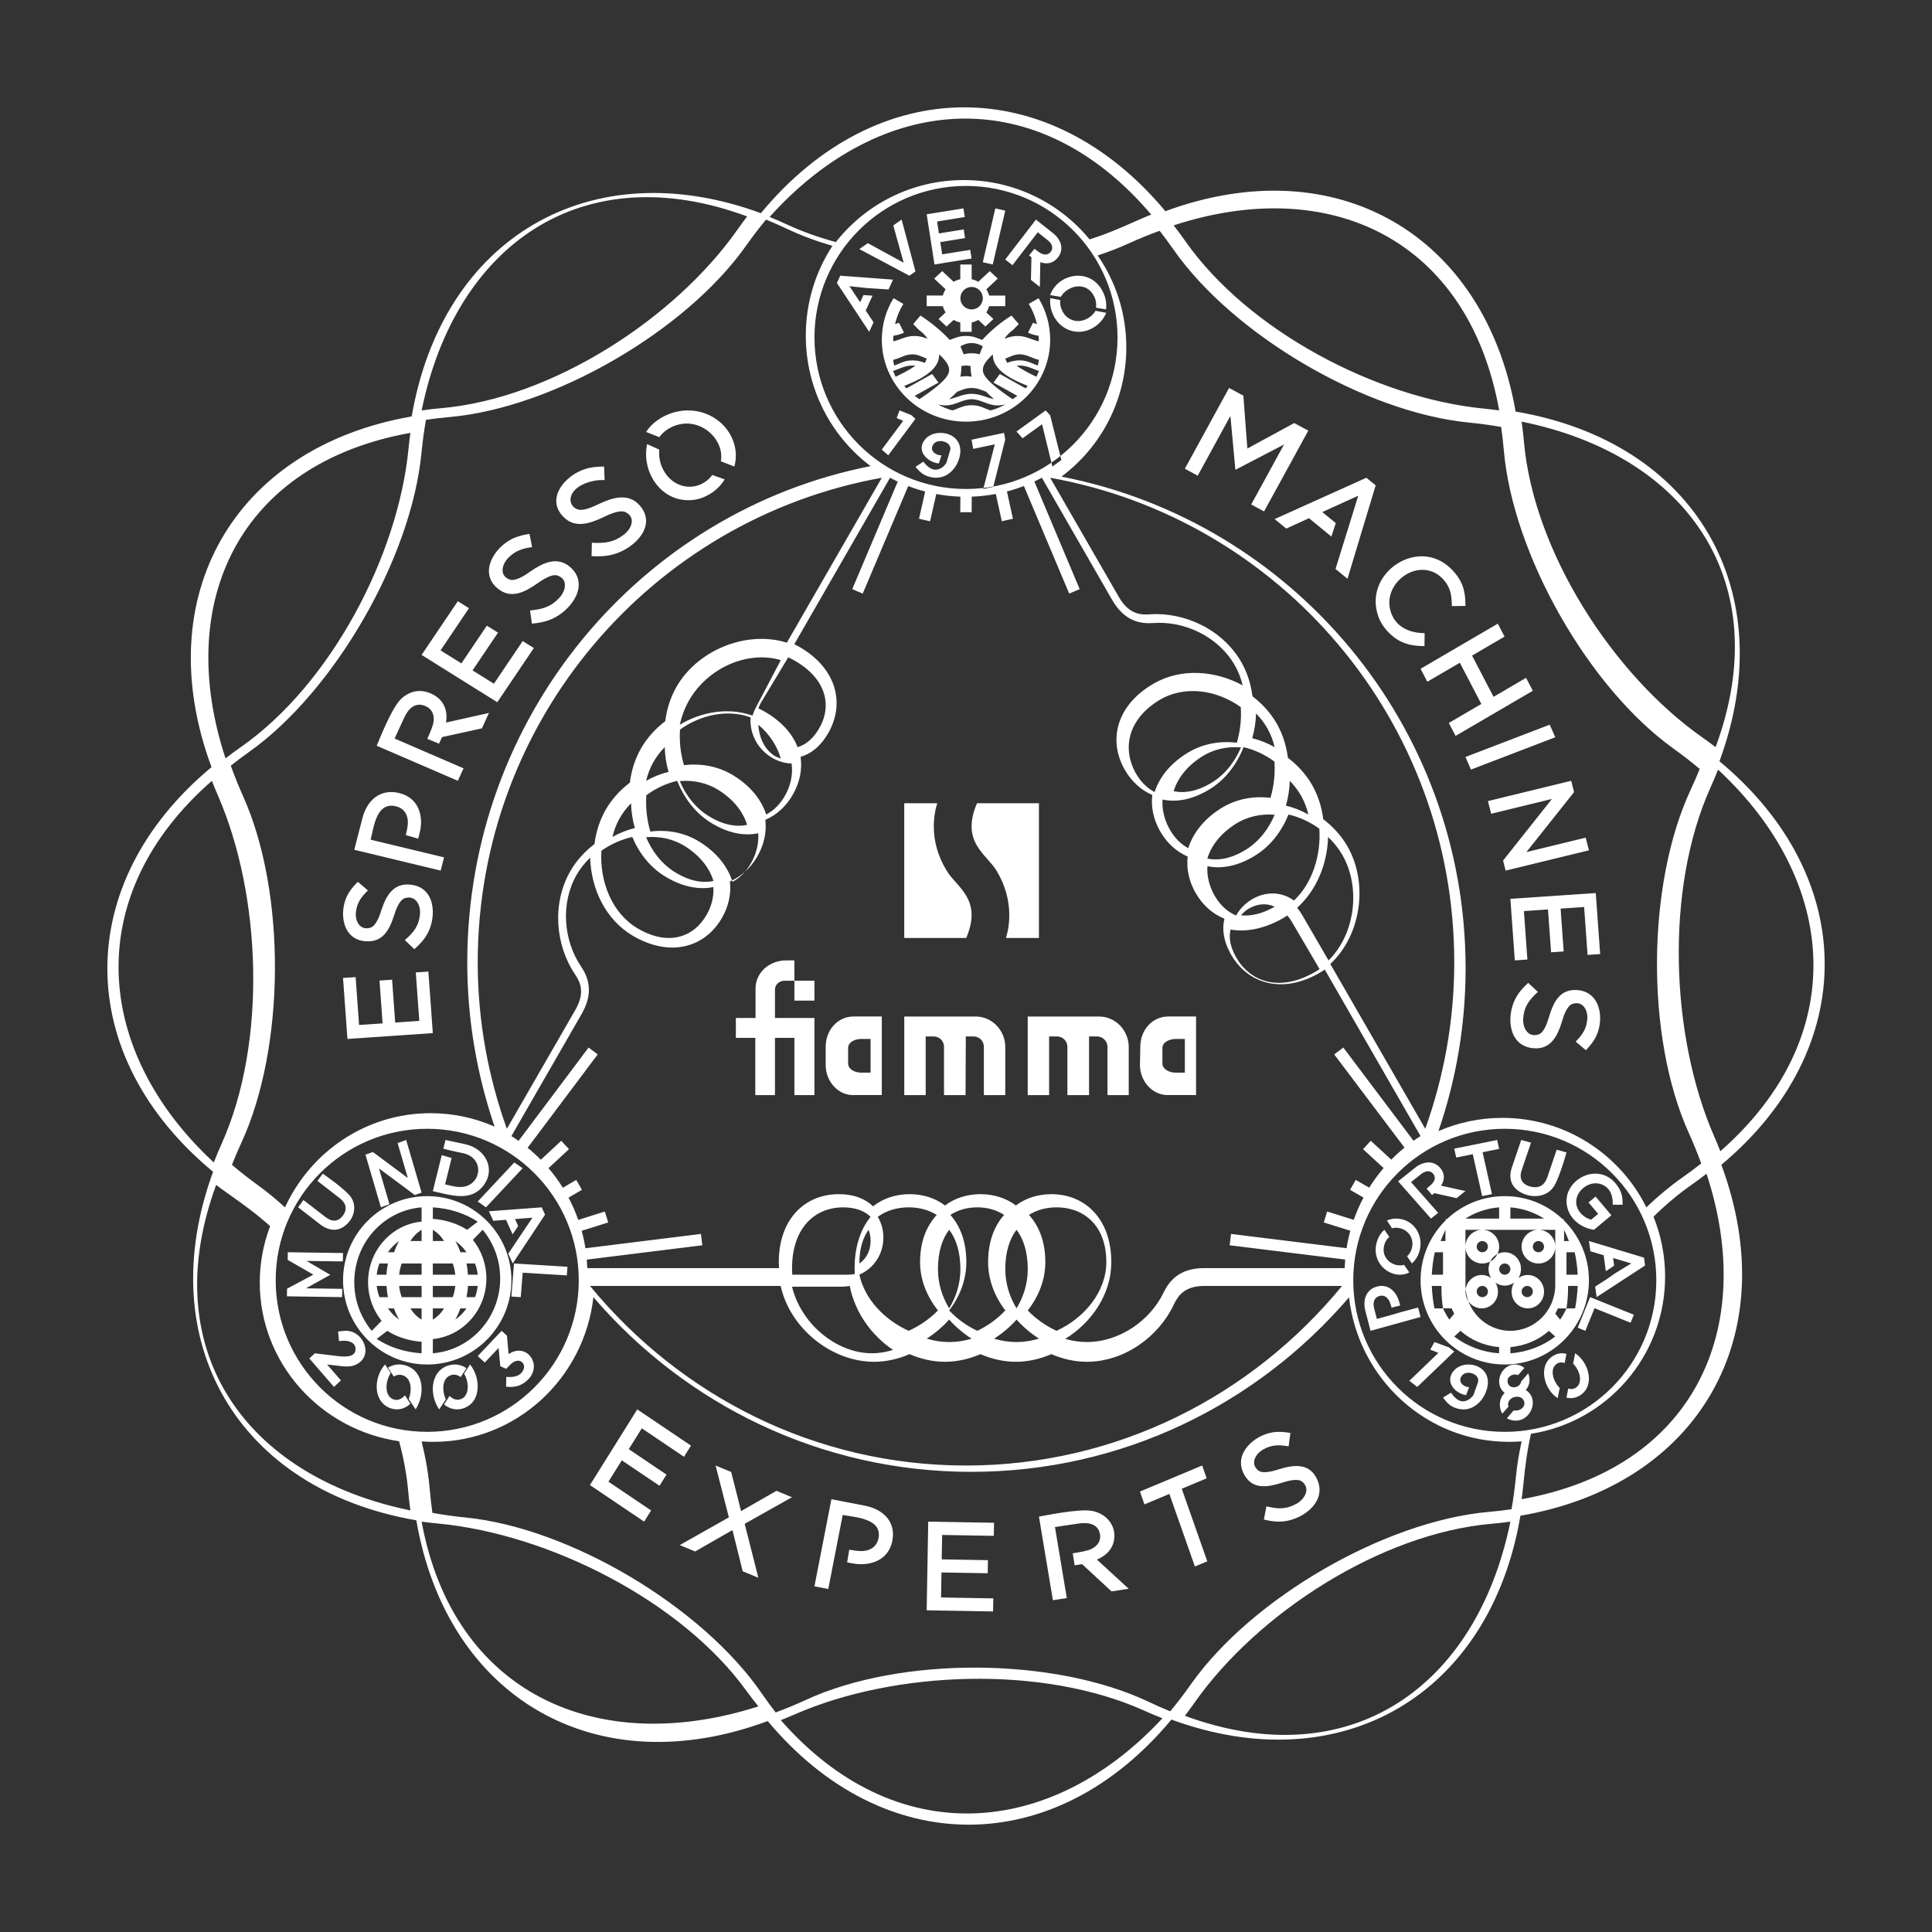 <svg height="180" viewBox="0 0 180 180" width="180" xmlns="http://www.w3.org/2000/svg"><rect x="0" y="0" width="180" height="180" fill="#333333" stroke="none"/><path d="m41.055 81.111-8.048-1.941.764-2.963c.413-1.602 1.616-2.758 3.414-2.324 1.828.441 2.318 2.15 1.905 3.752l-.129.501-1.154-.333c.116-.464.213-.957.193-1.289-.041-.698-.398-1.222-1.117-1.395-1.841-.444-2.067 2.014-2.35 3.111l2.958.713 1.187.286.278.065 2.417.585zm1.601-8.366-7.558-3.266c.167-.364 1.334-3.423 2.217-4.306.776-.777 1.78-1.017 2.807-.573 1.176.508 1.631 1.517 1.432 2.717l4.002-.892-.658 1.435-3.712.814-.281.611-1.096-.449c.264-.568.538-1.223.587-1.597.081-.627-.134-1.188-.755-1.456-.962-.416-1.607.264-1.973 1.06l-.901 1.965 2.522 1.09 1.114.481.427.184 2.36 1.02zm105.383 42.876 5.129 1.55.1.733-4.515 2.946-.134-.982 1.093-.701.77-.538 1.501-.919-1.695-.506.098.718-.773.514-.203-1.489-1.239-.37zm-109.315 15.686-.642-.966c.335-.871.229-1.961-.57-2.208-.3-.093-.579-.037-.822.115l-.546-.822c.473-.291 1.04-.397 1.658-.206 1.743.539 1.8 2.717.922 4.087zm107.331-18.695c-.805-2.64 3.09-4.742 4.769-1.929.258.434.353.867.351 1.366l-.001.197-.917-.006c.026-.75-.183-1.504-.941-1.853-1.457-.671-3.282 1.179-2.067 2.618.257.304.613.528 1.0.628l.648-.54-.898-1.063.659-.549 1.472 1.743-1.62 1.351c-1.106-.156-2.122-.868-2.456-1.963zm-5.202-3.83.876-2.573.913.251-.866 2.543c-.244.717-.058 1.309.793 1.543.835.229 1.348-.149 1.589-.857l.876-2.573.913.251c-.018.052-.724 2.657-1.305 3.351-.769.919-2.184.908-3.155.251-.793-.537-.91-1.377-.634-2.187zm-108.483-11.985-.41-5.683 1.173-.08.322 4.462 2.191-.149-.288-3.992 1.173-.08.288 3.992 2.245-.152-.326-4.515 1.173-.08.414 5.735zm-.024-13.345c.256-.509.587-.889.994-1.295l.939.802c-.641.625-1.041 1.172-1.123 2.065-.074.806.389 1.694 1.349 1.41.565-.167.9-1.23 1.044-1.684.41-1.231 1.046-2.467 2.636-2.335 2.385.198 2.51 2.927 1.667 4.525-.317.6-.735 1.039-1.249 1.492l-.885-.845c.832-.729 1.311-1.321 1.412-2.424.076-.825-.397-1.784-1.397-1.487-.553.164-.868 1.161-1.015 1.607-.425 1.302-1.013 2.549-2.688 2.41-2.18-.181-2.444-2.726-1.683-4.239zm13.985-18.027-7.051-4.408 3.375-5.003 1.04.65-2.65 3.929 1.942 1.214 2.371-3.515 1.04.65-2.371 3.515 1.99 1.244 2.681-3.975 1.04.65zm-1.823 46.519 3.411-3.643.772.54-3.412 3.643zm36.15-83.012.73 1.095-.405.888-3.01-4.548.311-.681 4.918.366-.417.914-2.042-.131-1.603-.172.999 1.498.304-.667.847.054zm-40.333 82.048.832-3.36.92.27-.608 2.455c.482.103 1.141.304 1.666.233 1.75-.236 2.029-2.702.004-3.137l-.902-.194-.933-.222.202-.816 1.839.396c1.901.409 2.88 2.327 1.686 3.864-1.202 1.549-3.08.86-4.707.51zm44.401-85.293-4.662-2.48.793-.553 3.338 1.825-.97-3.477.778-.543 1.29 4.834zm-49.239 86.797-1.436-4.906.69-.249 3.257 2.423-.952-3.254.798-.288 1.436 4.907-.626.226-3.345-2.484.977 3.338zm-2.334 14.664c-.528.246-1.162.161-1.717.09l-.956-.111 1.285 1.484-.647.605-2.297-2.652.512-.479 2.159.259c.497.054 1.623.185 1.632-.64.008-.713-.795-.839-1.316-.776l-.218.026-.092-.899c.241-.033.482-.067.726-.068 1.653-.007 2.645 2.361.927 3.16zm-1.28-6.298-5.143-.075.015-.71 2.449-1.309-2.393-1.379.015-.71 5.142.075-.016.783-3.378-.049 2.209 1.296-2.265 1.257 3.381.049zm-2.026-6.765-2.071-1.605.497-.678 2.048 1.586c.578.447 1.169.492 1.632-.14.455-.621.264-1.177-.306-1.619l-2.071-1.605.497-.678c.042.033 2.193 1.507 2.65 2.227.605.954.176 2.134-.707 2.723-.721.481-1.517.294-2.169-.211zm7.881 15.914.505.784c-.47.443-1.093.659-1.805.435-.288-.091-.536-.237-.737-.442-.939-.954-.683-2.697.186-3.652l.52.806c-.525.808-.589 2.179.29 2.455.153.048.296.052.435.018.233-.059.438-.206.606-.405zm60.113-91.306 1.045 4.168-.835.604-.965-3.938-1.811 1.308-.573-.631 2.723-1.967zm-12.55.325-2.533 3.401-.604-.532 1.993-2.676-.607-.263.271-.712 1.077.426zm8.255 1.31.111.619-1.118 4.414-.928.196 1.074-4.16-2.013.425-.153-.855zm8.528-11.375.995.192c-.647 1.569-2.698 2.437-4.233 1.144-.565-.476-.952-1.266-.992-2.023-.009-.168-.004-.331.012-.487l.924.179c-.036.312.016.651.187 1.0.113.232.257.418.43.564.901.761 2.146.315 2.677-.569zm-42.277 104.12-1.214 1.942 3.515 2.371-.65 1.04-3.515-2.371-1.244 1.99 3.975 2.681-.65 1.04-5.049-3.406 4.408-7.051 5.003 3.375-.65 1.04zm33.86-108.897 2.86-3.717 1.594 1.265c.712.565 1.074 1.458.468 2.246-.424.551-1.021.691-1.656.453l-.042 2.31-.83-.658.046-2.106-.22-.174.5-.616c.248.196.525.397.699.466.303.119.605.089.814-.183.328-.427.05-.826-.306-1.108l-.898-.712-.842 1.095-.493.641-1.023 1.33zm-6.592.466-.728-4.677 3.424-.552.126.807-2.583.416.173 1.112 2.31-.372.126.807-2.31.372.178 1.143 2.613-.421.126.807zm5.426 0-.925-.212 1.166-5.017.925.212zm-46.938 88.209 4.918-.366.311.681-3.011 4.547-.417-.913 2.254-3.352-1.624.127.297.652-.52.772-.617-1.353-1.187.093zm57.209-85.652c.273.561.351 1.115.285 1.626l-.934-.157c.051-.331.006-.688-.169-1.048-.709-1.458-2.474-1.051-3.111.039l-.993-.167c.743-2.064 3.795-2.608 4.922-.292zm7.341 111.506 2.378 6.761-1.154.483-2.378-6.761-2.322.973-.42-1.195 5.798-2.429.42 1.195zm-26.963 4.843c-.36 1.844-2.098 2.424-3.774 2.099l-.439-.085.197-1.183c.486.091 1.001.161 1.343.123.718-.078 1.241-.461 1.382-1.187.362-1.857-2.188-1.949-3.335-2.171l-.582 2.983-.233 1.197-.53 2.717-1.289-.25 1.582-8.116 3.099.601c1.677.325 2.932 1.46 2.578 3.273zm3.342-1.782 6.13.106-.021 1.218-4.813-.083-.04 2.275 4.306.075-.022 1.218-4.306-.074-.041 2.331 4.869.084-.021 1.218-6.186-.107zm36.147-4.109c1.136 2.11-1.087 3.825-2.929 4.072-.683.091-1.283.003-1.947-.156l.237-1.233c1.072.26 1.835.308 2.829-.258.724-.413 1.316-1.369.505-2.036-.44-.362-1.459-.036-1.918.106-1.315.409-2.717.664-3.499-.789-1.04-1.93.954-3.652 2.678-3.917.572-.088 1.076-.037 1.641.06l-.171 1.252c-.88-.163-1.562-.172-2.366.286-.707.403-1.243 1.31-.465 1.951.449.37 1.535.021 1.999-.127 1.245-.379 2.666-.588 3.408.79zm-20.429 7.645 2.961 2.721-1.604.241-2.735-2.532-.699.105-.178-1.121c.633-.093 1.342-.223 1.689-.382.608-.279.956-.749.847-1.403-.163-.977-1.125-1.12-1.994-.989l-2.197.33.434 2.599.192 1.148.047.299.431 2.572-1.298.195-1.299-7.787c.408-.061 3.698-.765 4.947-.531 1.447.27 2.35 1.517 2.014 2.887-.192.784-.803 1.331-1.556 1.647zm-60.664-14.923-.616.93c-.935-1.327-.853-3.559.85-4.087.647-.201 1.225-.071 1.692.254l-.546.823c-.26-.198-.566-.283-.89-.183-.834.258-.877 1.405-.489 2.263zm7.704-1.897c-.272.288-.574.494-.905.61-.422.146-.75.142-1.183.102l.019-.91c.622.039 1.298-.016 1.593-.661.282-.617-.43-1.324-1.295-.41l-.303.32-.551-.244-.165-1.704-1.286 1.359-.655-.602 2.227-2.352.494.454.155 1.714.158-.096c1.587-.888 2.967 1.083 1.7 2.421zm-1.351-10.768 4.984.307-.064.805-4.111-.253-.181 2.278-.873-.054zm24.458 21.181 1.441.599-4.407 2.476 1.273 5.025-1.46-.607-.952-3.834-3.481 1.993-1.43-.594 4.575-2.585-1.236-4.831 1.451.602.924 3.646zm-28.554-11.769c1.013 1.227 1.078 3.554-.652 4.094-.297.092-.589.114-.875.059-.337-.064-.638-.216-.895-.429l.518-.797c.275.285.625.432 1.009.312.157-.049.282-.129.38-.24.461-.519.357-1.484-.038-2.148zm16.501-85.752 1.132.516c-.188 1.707 1.111 3.607 3.055 3.447.721-.059 1.451-.483 1.886-1.085l1.148.411c-.341.564-.826 1.048-1.44 1.403-.51.295-1.03.469-1.559.519-2.966.277-4.777-2.691-4.222-5.211zm29.728 46.013h-5.775l0-12.549h3.075c-.292.912-.835 3.455.849 6.233.904 1.576 3.409 2.668 1.851 6.316zm3.637 10.175v4.465h-1.994v-4.502c0-.536-.422-.964-.973-.964h-.71l-.024 5.466h-2.007v-4.502c0-.536-.42-.964-.986-.964h-.721v5.466h-1.995v-7.32h6.659c1.516 0 2.753 1.281 2.753 2.855zm-12.549-.764v3.137h-.883c-.059 0-.103 0-.163-.01-.604-.052-1.046-.41-1.046-.831v-1.476c0-.42.442-.759 1.046-.81.06 0 .104-.01.163-.01zm-1.613-2.092c-1.43 0-2.57 1.253-2.57 2.809v1.702c0 1.532 1.14 2.808 2.548 2.808h.089 2.592v-7.32h-2.592zm25.665 2.855v4.465h-1.981v-4.502c0-.536-.456-.964-.984-.964h-.733v5.466h-2.016v-4.502c0-.536-.444-.964-.972-.964h-.732v5.466h-1.993v-7.32h6.638c1.537 0 2.773 1.281 2.773 2.855zm46.757 25.674-3.36-1.354-.853 2.106-.714-.288 1.155-2.85 4.074 1.641zm-55.123-35.849h-3.074c.292-.898.806-3.455-.848-6.22-.932-1.589-3.408-2.681-1.85-6.329h5.772zm-21.855 3.983h.94v1.856h-.94v-0h-.928v-1.855h-.905c-.494 0-.905.357-.905.832v2.641h2.738.94v7.184h-.94v-0h-.928v-5.329h-1.81v5.329h-1.833v-5.329h-1.81v-1.855h1.833v-2.748c0-1.451 1.257-2.616 2.855-2.616h.764v1.891h.928zm35.45 5.429v3.137h-.867c-.059 0-.12 0-.179-.01-.583-.061-1.046-.41-1.046-.831v-1.476c0-.42.463-.748 1.046-.81.059 0 .119-.01.179-.01zm-1.574-2.092c-1.439 0-2.576 1.253-2.576 2.809l-.034 1.702c0 1.532 1.17 2.808 2.576 2.808h.056 2.597v-7.32h-2.597zm9.94-46.345 8.546-3.851.866.71-2.627 8.702-1.115-.914.669-2.155.654-2.098.793-2.569-3.346 1.522 1.255 1.028-.411 1.253-2.084-1.708-2.122.964zm21.961 35.381 7.956-.539.41 5.683-1.173.08-.322-4.462-2.192.148.288 3.992-1.173.079-.288-3.992-2.245.152.326 4.515-1.173.08zm8.007 12.771c-.247.521-.571.912-.969 1.33l-.953-.798c.629-.645 1.019-1.205 1.084-2.112.058-.798-.401-1.717-1.374-1.407-.562.179-.877 1.262-1.013 1.726-.38 1.231-1 2.519-2.57 2.413-2.404-.162-2.596-2.904-1.771-4.563.306-.614.715-1.065 1.221-1.533l.9.842c-.818.753-1.286 1.362-1.367 2.482-.059.817.411 1.808 1.423 1.485.55-.175.847-1.191.985-1.647.394-1.305.965-2.601 2.62-2.49 2.199.148 2.526 2.703 1.783 4.272zm-10.099-21.877 7.76-1.891.268 1.05-4.442 5.592 5.525-1.346.301 1.18-7.76 1.891-.239-.936 4.551-5.739-5.663 1.38zm-2.092-4.11 7.852-3.01.514 1.173-7.852 3.01zm-24.944-26.209-1.2-.646 4.12-7.527 1.333.718.371 4.927 4.367-2.375 1.311.706-4.12 7.527-1.2-.646 3.058-5.587-4.531 2.357-.464-5.02zm35.641 85.671c-.238.156-.489.247-.751.268-.183.015-.362-.001-.535-.043l.166-.849c.236.08.482.067.712-.083.126-.083.216-.185.277-.309.285-.582-.032-1.429-.536-1.928l.189-.966c1.237.801 1.91 2.973.479 3.91zm-14.88-67.678 7.197-4.205.629 1.206-3.027 1.769 2.003 3.841 3.027-1.769.629 1.206-7.196 4.205-.629-1.206 3.03-1.77-2.003-3.841-3.03 1.77zm-43.002-19.549c-.32 1.018-1.273 2.003-2.644 1.69-.302-.069-.562-.177-.771-.328-.255-.184-.448-.396-.642-.625l.733-.487c.419.537 1.032 1.069 1.78.518.132-.097.253-.227.363-.392l.344-1.145c.128-.327-.07-.741-.649-.872-.456-.104-.883.081-1.007.475-.149.473.345.824.859.833l-.249.752c-1.168-.141-2.165-1.28-1.23-2.298 1.056-1.149 3.863-.506 3.112 1.88zm45.952 10.341c.977 1.032 1.237 1.959 1.233 3.35l-1.268.017c-.012-1.017-.116-1.769-.842-2.536-2.113-2.231-5.79.355-4.825 3.142.453 1.309 1.646 1.853 2.933 1.909l.199.009-.016 1.204c-1.396-.006-2.425-.305-3.417-1.352-.398-.42-.691-.885-.875-1.393-1.478-4.083 3.808-7.592 6.878-4.35zm-5.605 61.333-.482-.722c1.238-.554 2.923.17 3.122 1.887.073.632-.129 1.345-.519 1.826-.087.107-.178.203-.273.287l-.448-.671c.191-.167.346-.403.436-.718.06-.209.077-.409.055-.603-.116-1.009-1.094-1.497-1.89-1.286zm15.62 14.878-.188.949c-1.253-.781-1.871-2.982-.485-3.904.438-.291.887-.338 1.302-.218l-.171.858c-.245-.096-.5-.092-.732.063-.694.461-.35 1.638.273 2.252zm-11.995-15.783-3.062-3.471 1.589-1.268c.71-.567 1.669-.733 2.318.002.454.515.465 1.113.095 1.671l2.273.502-.827.66-2.07-.464-.219.175-.502-.6c.247-.197.505-.421.61-.574.182-.265.217-.56-.007-.813-.351-.398-.805-.213-1.16.071l-.895.714.901 1.022.529.599 1.095 1.242zm-85.647-63.303c.541-.272 1.06-.392 1.657-.488l.247 1.228c-.932.139-1.615.356-2.263 1.052-.571.612-.802 1.637.187 1.979.572.198 1.538-.489 1.951-.782 1.115-.767 2.462-1.433 3.662-.39 1.837 1.597.193 3.938-1.563 4.78-.651.312-1.278.428-1.994.499l-.175-1.232c1.156-.112 1.933-.32 2.734-1.18.584-.627.855-1.717-.176-2.072-.559-.193-1.467.45-1.878.735-1.175.818-2.488 1.522-3.753.422-1.681-1.461-.268-3.732 1.363-4.552zm88 57.619-.186-.829 3.997-.806.186.829-1.542.311.875 3.904-.913.184-.875-3.904zm-3.323 14.855-4.66 1.287-.48-1.846c-.257-.986.026-1.986 1.066-2.273 1.075-.297 1.838.473 2.102 1.486l.072.276-.8.198c-.07-.263-.157-.537-.256-.699-.194-.318-.49-.492-.855-.391-.584.161-.64.683-.502 1.212l.242.931 1.525-.421.8-.238 1.518-.402zm-70.922-81.973-1.235-.484c.375-.579.937-1.092 1.712-1.481 2.21-1.11 4.81-.406 6.045 1.575.618 1.029.752 2.137.464 3.128l-1.256-.492c.399-2.137-2.157-4.405-4.637-3.159-.484.243-.844.558-1.093.913zm-9.064 7.288c-1.468-1.708.351-3.751 2.149-4.317.597-.188 1.145-.228 1.769-.233l.046 1.258-.229-.001c-1.042-.004-2.677.511-2.925 1.616-.13.581.314 1.172.951 1.163.528-.007 1.246-.341 1.699-.562 1.264-.593 2.747-1.05 3.795.169 1.604 1.866-.462 3.944-2.39 4.514-.715.211-1.373.231-2.114.193l.028-1.251c1.196.064 2.022-.024 2.982-.757.7-.534 1.157-1.577.167-2.087-.538-.277-1.569.224-2.035.445-1.333.635-2.788 1.134-3.892-.151zm75.906 67.713c.143-.503.396-.885.71-1.152l.461.663c-.208.168-.375.411-.466.734-.371 1.309.88 2.138 1.84 1.87l.49.705c-1.547.79-3.624-.739-3.035-2.82zm10.183 13.919c-.375 1.007-1.365 1.953-2.686 1.578-.291-.082-.539-.202-.734-.363-.238-.196-.414-.418-.59-.656l.746-.456c.377.558.945 1.119 1.709.599.135-.092.261-.216.378-.377l.415-1.157c.114-.352-.067-.732-.591-.881-.439-.125-.868.041-1.013.432-.174.469.288.843.791.874l-.289.744c-1.134-.192-2.042-1.381-1.066-2.362 1.102-1.106 3.807-.335 2.93 2.025zm-2.965-3.734-3.444 3.304-.739-.575 2.709-2.599-.759-.302.39-.707 1.349.495zm5.312 6.391c-.143-.035-.281-.092-.408-.171l.628-.725c.227.037.477-.013.633-.098.686-.376.363-1.284-.441-1.175-.291.039-.742.276-.704.742.005.064.018.122.036.173l-.58.654c-.118-.191-.197-.423-.22-.698-.043-.523.134-.926.442-1.235-1.166-.913-.187-2.98 1.313-2.598.196.05.372.148.52.28l-.585.66c-.39-.179-1.022.067-.979.595.046.564.623.632.947.448.159-.09.291-.239.322-.449l.653-.755c.208.476.18 1.076-.22 1.555 1.396.886.367 3.221-1.356 2.797zm-7.161-10.407c-.127-.664-.21-1.365-.242-2.092h.9v.207c0 .653.051 1.285.145 1.884zm1.849.493-.453.552c-.226-.321-.425-.672-.592-1.046h.802c.073.171.155.335.243.493zm1.046-7.813h4.183l4.183-0-0 5.138c0 2.36-1.873 4.273-4.183 4.273-2.31 0-4.183-1.913-4.183-4.273zm3.137-2.092-.006 1.046h-3.131c.918-.587 1.987-.959 3.137-1.046zm1.051 0c1.148.09 2.215.462 3.132 1.046h-3.137zm4.421 9.412h.802c-.168.374-.367.724-.592 1.046l-.453-.552c.089-.158.17-.323.244-.493zm.948-1.884v-.207h.9c-.032.727-.115 1.427-.242 2.092h-.803c.095-.599.146-1.231.146-1.884zm-.146-3.344h.765c.148.665.244 1.365.281 2.092h-1.046zm-.226-2.092c.165.334.316.683.452 1.046h-.452zm-5.003 11.503.005-.575c1.394-.122 2.647-.678 3.59-1.516l.587.529c-1.144.881-2.592 1.451-4.183 1.563zm-1.051 0c-1.589-.111-3.036-.68-4.178-1.563l.585-.529c.945.841 2.201 1.399 3.598 1.517zm-5.988-9.412h.765v2.092h-1.046c.037-.726.133-1.427.281-2.092zm.991-2.092v1.046h-.452c.136-.363.287-.712.452-1.046zm.027-.996v.11c-1.447 1.423-2.344 3.403-2.344 5.592 0 4.332 3.511 7.843 7.843 7.843 4.331 0 7.843-3.512 7.843-7.843 0-2.189-.897-4.169-2.344-5.592v-.11h-.113c-1.405-1.328-3.3-2.141-5.386-2.141-2.086 0-3.981.814-5.386 2.141zm-43.128-85.801c0 .578-.468 1.046-1.046 1.046-.577 0-1.046-.468-1.046-1.046 0-.578.469-1.046 1.046-1.046.578 0 1.046.468 1.046 1.046zm-2.098-3.137v1.368c-.222.051-.431.133-.621.241l-1.064-.996-.748.7 1.064.996c-.116.178-.203.374-.258.581h-1.504v.99h1.504c.054.208.142.403.258.582l-.659.616.748.7.658-.616c.19.108.399.19.621.241v.871h1.058v-.871c.222-.051.431-.133.621-.241l.658.616.748-.7-.658-.616c.115-.178.203-.374.257-.581h1.505v-.99h-1.505c-.054-.208-.142-.404-.257-.581l1.064-.996-.748-.7-1.063.996c-.19-.108-.399-.19-.621-.241v-1.368zm48.264 91.134c.204-.204.535-.204.74 0 .204.204.204.535 0 .739-.205.204-.536.204-.74 0-.204-.204-.204-.535 0-.739zm1.479 1.479c.612-.612.612-1.605 0-2.218-.613-.613-1.606-.613-2.219 0-.612.613-.612 1.606 0 2.218.613.613 1.606.613 2.219 0zm3.75-1.479c.204-.204.535-.204.739 0 .204.204.204.535 0 .739-.204.204-.535.204-.739 0-.204-.204-.204-.535 0-.739zm1.479 1.479c.612-.612.613-1.606 0-2.218-.613-.613-1.606-.613-2.219 0-.612.613-.612 1.606 0 2.218.613.613 1.606.613 2.219 0zm-104.116 8.825.004-1.325c2.798-.277 4.985-2.697 4.985-5.642 0-1.369-.472-2.624-1.259-3.603l.915-.934c1.016 1.221 1.63 2.805 1.63 4.537 0 3.675-2.764 6.687-6.275 6.967zm0-10.458v-1.046c.453.278.795.638 1.046 1.046zm0 3.137v-1.046h1.859c.123.341.198.693.233 1.046zm1.046 3.137c-.252.411-.595.773-1.046 1.046v-1.046zm-1.046-1.046v-1.046h2.092c-.035.35-.112.703-.237 1.046zm3.269-2.092c-.02-.353-.063-.704-.131-1.046h.79c.127.328.215.679.255 1.046zm-.131 2.092c.072-.347.119-.699.141-1.046h.905c-.04.366-.126.717-.252 1.046zm-1.046-5.229c.401.272.756.628 1.046 1.046h-.564c-.129-.37-.288-.721-.482-1.046zm.471 6.275h.574c-.29.419-.644.774-1.046 1.046.187-.324.343-.676.471-1.046zm-2.559-9.412c1.589.096 3.036.583 4.179 1.337l-.984.755c-.887-.564-1.99-.932-3.199-1.022zm-1.055 13.595c-1.589-.096-3.035-.583-4.178-1.337l.985-.754c.887.563 1.99.932 3.198 1.021zm-2.558-9.412h-.575c.29-.419.644-.775 1.046-1.046-.187.324-.343.676-.471 1.046zm-.011 5.229c.129.37.288.721.482 1.046-.401-.272-.756-.628-1.046-1.046zm-1.609-3.137c.04-.366.126-.718.252-1.046h.794c-.072.347-.119.699-.14 1.046zm.914 1.046c.02.353.063.704.132 1.046h-.791c-.127-.328-.215-.679-.255-1.046zm3.269 2.092 0 1.046c-.451-.273-.793-.635-1.046-1.046zm-0-2.092.001 1.046h-1.855c-.125-.342-.201-.696-.237-1.046zm-1.045-4.183c.253-.411.595-.773 1.045-1.046l0 1.046zm1.046 2.092 0 1.046h-2.092c.036-.35.113-.703.237-1.046zm-6.274 1.737c0-3.675 2.764-6.687 6.275-6.966l-.004 1.325c-2.798.276-4.985 2.697-4.985 5.641 0 1.369.473 2.624 1.26 3.604l-.915.933c-1.016-1.221-1.63-2.805-1.63-4.537zm14.641-.169c0-4.332-3.512-7.843-7.843-7.843-4.332 0-7.843 3.511-7.843 7.843 0 4.332 3.511 7.843 7.843 7.843 4.332 0 7.843-3.512 7.843-7.843zm90.088.676c.204-.204.535-.204.739 0 .204.204.204.535 0 .739-.204.204-.535.204-.739 0-.204-.204-.204-.535 0-.739zm2.092-2.092c.204-.204.535-.204.739 0 .204.205.204.535 0 .74-.204.204-.535.204-.739 0-.204-.204-.204-.535 0-.74zm2.091 2.092c.204-.204.535-.204.74 0 .204.204.204.535 0 .739-.204.204-.535.204-.74 0-.204-.204-.204-.535 0-.739zm-2.798 1.483c.516-.53.581-1.348.197-1.951.525.386 1.235.386 1.759 0-.384.603-.319 1.421.197 1.951.591.607 1.549.607 2.14 0 .591-.607.591-1.592 0-2.2-.531-.546-1.359-.601-1.95-.166.385-.604.319-1.421-.197-1.952-.591-.608-1.549-.608-2.14 0-.516.531-.582 1.348-.197 1.952-.591-.435-1.419-.38-1.95.166-.591.608-.591 1.593 0 2.2.591.607 1.549.607 2.14 0zm-52.966-87.635c-.355-.15-.74-.233-1.146-.233-.769 0-1.168.314-1.698.481-.042-.172-.078-.347-.107-.524.657-.149 1.131-.521 1.805-.521.49 0 .896.233 1.333.399-.04.137-.103.271-.186.399zm1.348-.741-.001-.057c1.275 1.229 1.282 1.768-.243 3.016-.431.353-.977.754-1.604 1.167-.149-.099-.294-.203-.434-.311l2.22-1.237-.593-.8-2.396 1.335c-.07-.075-.138-.151-.203-.229 1.444-.572 3.253-1.441 3.253-2.883zm3.021 3.08c.568 0 .89.187 1.347.345.181.193.388.391.624.597l.121.104c-.694-.14-1.31-.504-2.092-.504-.781 0-1.397.365-2.092.504l.121-.104c.235-.206.443-.404.624-.596.457-.159.778-.345 1.346-.345zm0-1.046c-.157-.035-.328-.055-.523-.055-.195 0-.366.02-.523.055.062-.336.094-.666.097-.995.138-.033.281-.051.426-.051.145 0 .288.017.426.051.003.329.034.659.097.995zm-0-3.137c.44 0 .749.135 1.046.305-.115.25-.215.496-.298.741-.243-.064-.493-.097-.748-.097-.255 0-.505.033-.748.097-.083-.245-.182-.49-.297-.74.299-.17.607-.306 1.045-.306zm1.976 1.046-.001.057c0 1.442 1.809 2.312 3.254 2.883-.066.078-.134.154-.203.229l-2.396-1.335-.593.8 2.22 1.237c-.139.109-.284.212-.434.311-.627-.412-1.173-.814-1.604-1.167-1.525-1.248-1.517-1.787-.243-3.016zm2.494 0c.674 0 1.147.373 1.805.521-.03.177-.065.352-.107.524-.529-.167-.929-.481-1.698-.481-.406 0-.791.083-1.146.233-.083-.128-.147-.262-.186-.399.437-.166.843-.399 1.333-.399zm1.567 2.092c-.56-.266-1.247-.613-1.854-1.029.092-.011.19-.016.296-.016.649 0 1.206.296 1.796.514-.074.181-.153.358-.238.532zm-4.254 3.137c-.635-.178-.941-.486-1.787-.486-.799 0-1.155.292-1.788.486-.474-.134-.927-.321-1.345-.56.234.059.476.091.737.091.89 0 1.547-.576 2.397-.576.85 0 1.507.576 2.397.576.255 0 .502-.03.744-.085-.426.233-.88.42-1.355.555zm-8.865-3.137c-.085-.174-.164-.352-.238-.532.59-.217 1.147-.514 1.796-.514.106 0 .203.006.296.016-.607.416-1.293.764-1.853 1.029zm2.135-4.399c.349.266.647.529.834.864-.342-.134-.687-.264-1.218-.264-.818 0-1.331.367-1.97.498l-.002-.149c0-.124.004-.247.011-.369.352-.049.695-.148.991-.29l-.47-.929c-.112.054-.236.098-.366.133.157-.673.421-1.306.776-1.883l-.912-.533c-.701 1.136-1.094 2.46-1.094 3.87 0 4.216 3.512 7.634 7.843 7.634 4.332 0 7.843-3.418 7.843-7.634 0-1.41-.393-2.732-1.079-3.866l-.917.525c.35.578.611 1.213.767 1.887-.13-.035-.254-.08-.367-.133l-.469.929c.296.142.639.241.991.29.007.122.011.245.011.369l-.002.149c-.639-.131-1.152-.498-1.97-.498-.53 0-.876.131-1.218.264.187-.335.485-.598.834-.864l.491-.511-.673-.791c-.977.6-1.953 1.417-2.732 2.271-.487-.173-.792-.37-1.511-.37-.709 0-1.022.197-1.512.37-.586-.639-1.22-1.174-1.725-1.563-.584-.449-1.006-.709-1.006-.709l-.673.791zm74.704 76.556c-.179-.457-.369-.916-.57-1.375-4.07-9.315-4.605-23.051-.347-32.513.251-.557.486-1.114.704-1.668 11.236 10.427 12.372 24.89.213 35.556zm-18.515 32.418c.065-.473.121-.954.169-1.44.155-1.582.35-3.109.702-4.655 7.077-1.09 12.497-7.233 12.497-14.647 0-1.973-.384-3.856-1.081-5.578 1.12-1.099 2.278-2.078 3.441-2.895.517-.363 1.016-.734 1.5-1.112 4.793 14.601-1.293 27.488-17.229 30.327zm-1.569-6.275c-7.797 0-14.117-6.32-14.117-14.118 0-7.797 6.321-14.118 14.118-14.118 7.797 0 14.118 6.32 14.118 14.118 0 7.797-6.321 14.118-14.118 14.118zm1.043 4.132c-.102 1.053-.24 2.08-.414 3.079-.688.1-1.393.182-2.115.245-9.698.86-22.1 8.036-27.765 16.074-.62.879-1.26 1.715-1.917 2.508-.659-.267-1.323-.56-1.993-.878-8.822-4.186-23.096-4.268-31.963-.182-.939.433-1.875.821-2.805 1.166-.439-.566-.87-1.157-1.294-1.773-5.579-8.106-17.9-15.425-27.591-16.391-1.06-.106-2.093-.25-3.097-.432-.098-.698-.179-1.412-.241-2.144-.124-1.454-.384-2.969-.762-4.513.364.027.731.04 1.102.04 7.7 0 14.045-5.892 14.903-13.48 8.555 9.972 21.152 16.275 35.199 16.275 14.052 0 26.643-6.281 35.201-16.259.865 7.58 7.206 13.464 14.901 13.464.397 0 .79-.016 1.179-.046-.243 1.106-.424 2.192-.526 3.247zm-30.847 22.324c.309-.403.613-.817.912-1.242 5.878-8.354 17.351-15.738 27.622-16.645.608-.054 1.205-.121 1.793-.203-3.143 15.429-14.946 23.747-30.327 18.09zm-37.647.405c.444-.174.888-.359 1.335-.554 9.31-4.064 23.04-4.599 32.497-.345.577.259 1.151.501 1.724.726-10.43 11.223-24.895 12.35-35.556.174zm-33.464-18.495c.512.069 1.032.129 1.559.179 10.302.974 22.625 7.205 28.681 15.554.37.51.748 1.004 1.133 1.481-15.101 4.821-28.438-1.259-31.373-17.213zm-19.142-31.373c.386.294.783.585 1.19.87 1.339.94 2.632 1.882 3.839 2.977-.625 1.634-.967 3.403-.967 5.251-0 7.503 5.637 13.715 12.984 14.785.424 1.59.713 3.15.845 4.642.054.611.122 1.211.205 1.801-15.427-3.167-23.74-14.963-18.096-30.327zm-.399-37.647c.179.458.368.918.569 1.379 4.045 9.288 4.578 22.985.345 32.421-.263.587-.509 1.173-.736 1.756-11.228-10.421-12.356-24.902-.179-35.556zm18.495-32.418c-.068.488-.126.982-.176 1.483-.978 9.981-7.233 21.92-15.614 27.787-.493.345-.971.698-1.434 1.056-4.802-14.586 1.278-27.463 17.223-30.327zm1.03 1.889c.103-1.063.243-2.098.42-3.106.705-.104 1.429-.188 2.17-.254 9.661-.849 22.014-7.982 27.659-15.972.6-.85 1.219-1.659 1.854-2.426.648.263 1.302.55 1.962.863 1.301.616 2.722 1.143 4.227 1.581-1.569 2.396-2.483 5.271-2.483 8.362 0 4.981 2.374 9.401 6.037 12.16-21.412 4.209-37.578 23.311-37.578 46.241 0 5.356.914 10.503 2.546 15.298-1.827-.807-3.843-1.254-5.963-1.254-6.008 0-11.188 3.594-13.561 8.777-.831-.764-1.687-1.461-2.539-2.078-.842-.611-1.645-1.241-2.406-1.888.266-.676.557-1.358.874-2.046 4.105-8.904 4.185-23.31.18-32.259-.432-.965-.819-1.927-1.162-2.882.54-.43 1.104-.853 1.69-1.268 7.947-5.63 15.125-18.066 16.071-27.846zm30.343-22.056c-.291.383-.578.776-.861 1.179-5.873 8.373-17.335 15.775-27.599 16.683-.633.056-1.255.127-1.866.214 3.157-15.444 14.956-23.761 30.327-18.076zm37.647-.173c-.474.19-.949.392-1.426.606-1.425.64-2.827 1.242-4.318 1.705-2.766-3.371-6.987-5.526-11.716-5.526-4.846 0-9.158 2.262-11.918 5.778-1.6-.435-3.108-.969-4.478-1.603-.568-.263-1.135-.508-1.699-.736 10.418-11.583 24.896-12.762 35.556-.225zm16.685 69.82c2.876-2.667 3.577-7.525 1.59-10.974-.56-.972-1.336-1.824-2.246-2.516-.142-1.136-.491-2.234-1.051-3.207-.56-.973-1.336-1.824-2.246-2.516l-.01-.083c-.149-1.106-.494-2.175-1.041-3.124-.56-.972-1.335-1.824-2.246-2.516-.142-1.136-.491-2.234-1.051-3.207-1.742-3.023-5.285-4.665-8.528-4.43-.922.067-1.968-.052-2.878-1.633l-6.39-11.092c21.414 3.831 37.647 22.588 37.647 45.149 0 5.443-.964 10.66-2.702 15.504zm-8.711-20.611c-1.583-.192-3.2.088-4.618.963-1.602.988-2.598 2.266-3.039 3.632-.748-.39-1.362-1.031-1.803-1.847-1.18-2.184-.731-4.886 2.192-6.689 2.366-1.46 5.41-.988 7.639.624.074 1.112-.051 2.253-.371 3.317zm-5.883 4.513c.359-1.168 1.186-2.282 2.572-3.183 1.133-.736 2.423-1.003 3.702-.895-.556 1.302-1.406 2.425-2.54 3.162-1.385.9-2.656 1.149-3.735.916zm3.137 6.274c.359-1.168 1.187-2.282 2.572-3.182 1.133-.736 2.423-1.004 3.702-.895-.556 1.302-1.406 2.425-2.54 3.161-1.386.901-2.657 1.149-3.735.916zm8.846 5.276c-.146-.252-.307-.48-.48-.684 1.839-1.655 2.818-4.128 2.885-6.601.517.493.963 1.048 1.315 1.653 1.749 3.012 1.233 7.375-1.27 9.85zm-5.708.016c.218-.272.493-.493.787-.659.753-.425 1.616-.494 2.35-.143l-.046.026c-1.131.639-2.178.865-3.092.776zm3.882.287c.15-.085.295-.174.437-.268.145.166.28.352.403.561l2.598 4.429c-.157.109-.32.212-.487.307-3.254 1.849-5.943.89-7.256-1.35-.604-1.029-.722-1.913-.551-2.638 1.452.246 3.119-.054 4.856-1.042zm.301-10.508c.218-.747.337-1.528.357-2.309.42.422.789.905 1.087 1.442.291.524.506 1.097.648 1.696-.657-.371-1.364-.652-2.092-.828zm3.116 2.151c.164 2.47-.646 5.075-2.366 6.695-1.2-.886-2.727-.852-3.983-.073-.555.345-1.059.842-1.408 1.467-.872-.37-1.582-1.069-2.075-1.988-.441-.821-.655-1.715-.596-2.607 1.328.276 2.862-.008 4.464-1.002 1.418-.88 2.453-2.245 3.09-3.815 1.022.238 2.009.694 2.874 1.323zm-6.254-8.432c.216-.745.335-1.524.355-2.303.425.427.793.909 1.083 1.434.297.538.513 1.112.654 1.704-.657-.374-1.364-.657-2.092-.835zm2.071 2.176c.075 1.134-.051 2.298-.371 3.383-1.584-.196-3.201.089-4.619.981-1.602 1.008-2.597 2.313-3.039 3.706-.748-.397-1.362-1.052-1.803-1.884-.44-.831-.652-1.735-.596-2.646 1.329.286 2.863 0 4.467-1.008 1.419-.893 2.451-2.28 3.087-3.873 1.023.241 2.009.704 2.874 1.342zm-42.855-39.512c0-7.797 6.321-14.117 14.117-14.117 7.797 0 14.118 6.32 14.118 14.117s-6.321 14.118-14.118 14.118c-7.797 0-14.117-6.321-14.117-14.118zm-21.961 87.843c0 7.797-6.321 14.118-14.118 14.118-7.797 0-14.118-6.321-14.118-14.118 0-7.797 6.321-14.117 14.118-14.117 7.797 0 14.118 6.321 14.118 14.117zm19.388-59.409c-3.743-1.163-8.292.658-10.279 4.109-.56.973-.909 2.072-1.051 3.208-.911.692-1.686 1.543-2.246 2.516-.56.973-.909 2.072-1.051 3.208l-.066.051c-.882.682-1.633 1.517-2.18 2.466-.56.973-.909 2.072-1.051 3.208-.911.692-1.686 1.544-2.246 2.517-1.742 3.024-1.389 6.921.435 9.619.519.767.939 1.734.028 3.316l-6.379 11.074c-1.737-4.84-2.715-10.056-2.715-15.491 0-22.562 16.244-41.321 37.647-45.163zm-2.219 6.339c-.144-.08-.289-.154-.437-.224.07-.194.163-.39.281-.586l2.501-4.159c.167.075.333.156.495.246 3.132 1.737 3.613 4.339 2.349 6.441-.581.966-1.273 1.476-1.969 1.679-.491-1.278-1.547-2.47-3.22-3.398zm-.395 1.342c1.038.888 1.703 1.963 2.049 3.101-.322-.067-.627-.237-.897-.468-.691-.591-1.143-1.559-1.195-2.669zm-.256-1.67c-.138.262-.249.524-.335.785-2.222-.786-4.711-.377-6.771.849.161-.719.406-1.407.737-2.036 1.647-3.131 5.467-4.938 8.675-3.983zm-2.096 6.368c-1.418-.874-3.035-1.154-4.618-.963-.32-1.064-.445-2.204-.371-3.316 1.908-1.379 4.411-1.924 6.577-1.138-.114 1.55.677 2.946 1.932 3.721.556.343 1.208.561 1.886.573.138.991-.07 1.994-.564 2.908-.441.816-1.054 1.458-1.802 1.848-.442-1.366-1.438-2.644-3.04-3.632zm-5.01.518c1.28-.109 2.569.158 3.702.895 1.386.9 2.212 2.015 2.572 3.183-1.078.233-2.349-.015-3.735-.916-1.133-.736-1.983-1.859-2.54-3.161zm-3.137-.023c.141-.591.357-1.165.653-1.703.29-.525.657-1.006 1.083-1.434.02.779.139 1.558.355 2.303-.728.177-1.435.461-2.092.835zm5.013 5.701c-1.419-.893-3.037-1.174-4.621-.977-.32-1.086-.446-2.248-.371-3.383.865-.638 1.851-1.1 2.874-1.341.636 1.592 1.671 2.976 3.089 3.869 1.602 1.008 3.136 1.295 4.464 1.014.058.905-.155 1.811-.596 2.644-.44.831-1.052 1.485-1.803 1.885-.437-1.397-1.433-2.702-3.036-3.711zm-5.013-.449c1.28-.11 2.57.157 3.703.893 1.386.9 2.213 2.015 2.571 3.183-1.078.235-2.349-.013-3.735-.914-1.133-.736-1.984-1.86-2.539-3.162zm-3.137-.024c.141-.598.357-1.172.647-1.695.298-.537.667-1.019 1.087-1.442.019.781.139 1.562.357 2.309-.727.176-1.434.457-2.092.828zm1.849 0c.636 1.522 1.671 2.845 3.089 3.699 1.602.964 3.136 1.24 4.464.972.058.865-.155 1.732-.596 2.528-1.18 2.13-3.595 3.043-6.518 1.284-2.366-1.424-3.505-4.402-3.313-7.2.865-.61 1.852-1.052 2.874-1.283zm22.527 48.897c1.123 0 2.248-.255 3.303-.712 1.055.457 2.181.712 3.304.712 1.123 0 2.248-.255 3.304-.712l.077.033c1.033.437 2.131.679 3.226.679 1.123 0 2.249-.255 3.303-.712 1.055.457 2.181.712 3.304.712 3.49 0 6.687-2.32 8.108-5.336.405-.858 1.031-1.73 2.855-1.73l12.815.001c-8.415 10.251-20.983 16.731-35.04 16.731-14.044 0-26.613-6.497-35.025-16.732h17.762c.868 3.941 4.723 7.067 8.706 7.067zm-1.816-8.7c0 .175.006.349.017.523-.216.042-.445.064-.686.064h-5.132c-.017-.194-.026-.39-.026-.587 0-3.818 2.162-5.687 4.756-5.687 1.193 0 2.019.352 2.564.877-.931 1.151-1.493 2.772-1.493 4.811zm.447-.459v-.053c0-1.31.322-2.337.856-3.084.132.329.19.681.19 1.022 0 .873-.369 1.657-1.046 2.116zm3.137 8.051c-.644.205-1.307.315-1.965.315-3.279 0-6.599-2.705-7.447-6.201h4.591c.274 0 .535-.025.783-.073.489 2.484 2.049 4.627 4.037 5.96zm6.275-7.51c0 1.322-.395 2.57-1.046 3.641-.651-1.071-1.046-2.319-1.046-3.641 0-1.616.399-2.84 1.046-3.679.646.839 1.046 2.062 1.046 3.679zm1.046 6.467c-.676.202-1.38.312-2.097.312-.699 0-1.402-.111-2.086-.319.766-.49 1.473-1.089 2.086-1.773.617.687 1.327 1.288 2.097 1.78zm1.535-7.142c0 1.66.612 3.211 1.603 4.509-.734.785-1.634 1.436-2.614 1.899-.981-.462-1.881-1.113-2.615-1.899.99-1.298 1.598-2.85 1.598-4.509 0-1.875-.563-3.354-1.489-4.39.721-.472 1.585-.706 2.506-.706.919 0 1.782.233 2.506.706-.932 1.033-1.494 2.514-1.494 4.39zm3.694.675c0 1.322-.395 2.57-1.046 3.641-.651-1.071-1.046-2.319-1.046-3.641 0-1.616.399-2.84 1.046-3.679.647.839 1.046 2.062 1.046 3.679zm1.046 6.46c-.684.207-1.387.319-2.086.319-.717 0-1.421-.11-2.097-.312.77-.492 1.48-1.093 2.097-1.78.614.684 1.32 1.282 2.086 1.773zm-1.046-2.626c1.015-1.298 1.638-2.85 1.638-4.509 0-1.874-.577-3.354-1.527-4.39.74-.472 1.626-.706 2.572-.706 2.53 0 4.637 1.675 4.637 5.096 0 2.769-2.041 5.216-4.637 6.408-1.007-.462-1.93-1.113-2.683-1.899zm-13.972-8.721c.8-.591 1.801-.884 2.877-.884.962 0 1.863.234 2.616.706-.966 1.035-1.553 2.515-1.553 4.39 0 1.659.634 3.211 1.666 4.509-.766.785-1.705 1.436-2.729 1.899-2.259-1.02-4.106-2.959-4.591-5.232 1.432-.635 2.235-1.991 2.235-3.46 0-.65-.163-1.326-.521-1.927zm49.073-6.447c-.43.351-.841.725-1.23 1.12l-1.916-1.761-.716.785 1.913 1.759c-.49.573-.938 1.183-1.34 1.826l-1.255-.722-.528.924 1.251.72c-.353.664-.657 1.358-.91 2.076l-2.475-.774-.316 1.017 2.474.774c-.145.531-.262 1.073-.349 1.625l-10.764-1.328-.13 1.057 10.764 1.328c-.023.264-.039.53-.048.798l-13.065-0c-2.34 0-3.281 1.195-3.809 2.287-1.26 2.607-4.104 4.601-7.15 4.601-.674 0-1.351-.103-2.01-.295 2.469-1.521 4.292-4.163 4.292-7.138 0-4.068-2.47-6.343-5.584-6.343-1.242 0-2.381.362-3.302 1.054-.902-.678-2.013-1.039-3.225-1.054l-.077-0c-1.242 0-2.381.362-3.302 1.054-.921-.693-2.06-1.054-3.302-1.054-1.288 0-2.466.39-3.405 1.134-.698-.678-1.742-1.134-3.199-1.134-3.115 0-5.584 2.276-5.584 6.344 0 .183.007.364.021.545l-17.861 0c-.009-.265-.025-.529-.047-.791l10.764-1.336-.13-1.057-10.762 1.335c-.087-.553-.204-1.095-.349-1.626l2.473-.78-.318-1.016-2.472.78c-.252-.718-.556-1.411-.907-2.075l1.249-.729-.533-.921-1.247.728c-.401-.642-.847-1.251-1.336-1.823l1.907-1.77-.72-.782-1.904 1.768c-.388-.394-.797-.767-1.226-1.118l6.526-8.696-.848-.641-6.525 8.695c-.218-.154-.441-.303-.667-.445l6.542-11.373c1.171-2.035.61-3.45-.069-4.455-1.619-2.399-1.918-5.868-.395-8.516.337-.586.765-1.123 1.26-1.599.077 2.907 1.445 5.813 4.012 7.301 3.509 2.034 6.708 1.025 8.265-1.683.621-1.08.878-2.251.741-3.397 1.036-.445 1.903-1.231 2.522-2.277l.038-.067c.621-1.08.879-2.251.742-3.398 1.058-.455 1.939-1.263 2.56-2.343.644-1.12.898-2.339.724-3.527.934-.268 1.849-.947 2.578-2.214 1.557-2.708.829-5.993-2.681-8.026-.158-.091-.318-.176-.481-.254l8.919-15.507c.235.126.474.245.717.359l-4.239 10.016.977.417 4.239-10.017c.514.197 1.041.367 1.579.507l-.575 2.535 1.034.237.576-2.54c.731.136 1.48.219 2.244.245l-.009 1.448 1.061.006.008-1.455c.764-.027 1.513-.111 2.244-.248l.557 2.539 1.036-.229-.558-2.543c.539-.141 1.066-.312 1.58-.51l4.22 10.024.977-.415-4.221-10.026c.237-.111.47-.228.7-.351l6.538 11.368c1.17 2.035 2.672 2.255 3.878 2.167 2.879-.208 6.022 1.267 7.545 3.915.337.585.586 1.226.75 1.895-2.547-1.386-5.738-1.65-8.305-.162-3.509 2.034-4.238 5.319-2.681 8.027.621 1.079 1.502 1.889 2.56 2.343-.134 1.123.11 2.27.703 3.33l.038.067c.621 1.08 1.503 1.889 2.561 2.343-.137 1.147.12 2.318.741 3.397.644 1.12 1.569 1.949 2.681 2.393-.236.946-.108 2.081.621 3.348 1.558 2.708 4.756 3.717 8.265 1.683.158-.091.311-.188.46-.291l8.922 15.512c-.222.139-.44.284-.654.435l-6.54-8.685-.846.642zm-21.539-83.693c5.569 7.982 17.867 15.19 27.539 16.14 1.027.101 2.028.238 3.003.409.103.709.187 1.437.251 2.182.84 9.703 7.893 22.107 15.795 27.775.86.617 1.678 1.253 2.453 1.907-.256.64-.536 1.285-.84 1.936-4.114 8.824-4.194 23.1-.18 31.968.432.955.82 1.906 1.162 2.851-.565.447-1.156.887-1.772 1.319-1.135.796-2.256 1.729-3.339 2.767-2.451-4.94-7.538-8.334-13.416-8.334-2.116 0-4.129.44-5.954 1.233 1.63-4.751 2.529-9.845 2.529-15.15 0-22.729-16.187-41.663-37.655-45.827 3.669-2.735 6.045-7.112 6.045-12.047 0-3.181-.988-6.13-2.672-8.558 1.011-.328 1.967-.7 2.881-1.115.97-.441 1.936-.835 2.895-1.183.432.551.858 1.126 1.276 1.725zm30.36 15.007c-.468-.064-.942-.12-1.422-.167-9.994-.977-21.948-7.231-27.824-15.609-.353-.503-.713-.991-1.081-1.463 14.591-4.774 27.462 1.314 30.327 17.239zm20.163 31.373c-.399-.305-.809-.606-1.231-.902-8.346-5.865-15.721-17.308-16.627-27.556-.056-.634-.127-1.257-.214-1.869 15.447 3.134 23.766 14.946 18.071 30.327zm.359 1.314c5.843-15.84-2.22-29.74-18.992-32.579-2.887-16.55-16.752-24.52-32.631-18.667-10.796-12.952-26.848-12.911-37.684.183-15.805-5.811-29.671 2.223-32.533 18.938-16.567 2.889-24.537 16.778-18.651 32.675-12.978 10.793-12.949 26.855.145 37.699-5.766 15.773 2.258 29.602 18.935 32.471 2.866 16.632 16.798 24.631 32.74 18.703 10.778 12.91 26.784 12.884 37.613-.138 15.808 5.799 29.672-2.255 32.515-18.99 16.622-2.859 24.62-16.77 18.72-32.696 12.886-10.78 12.846-26.776-.177-37.598z" fill="#fff" fill-rule="evenodd"/></svg>